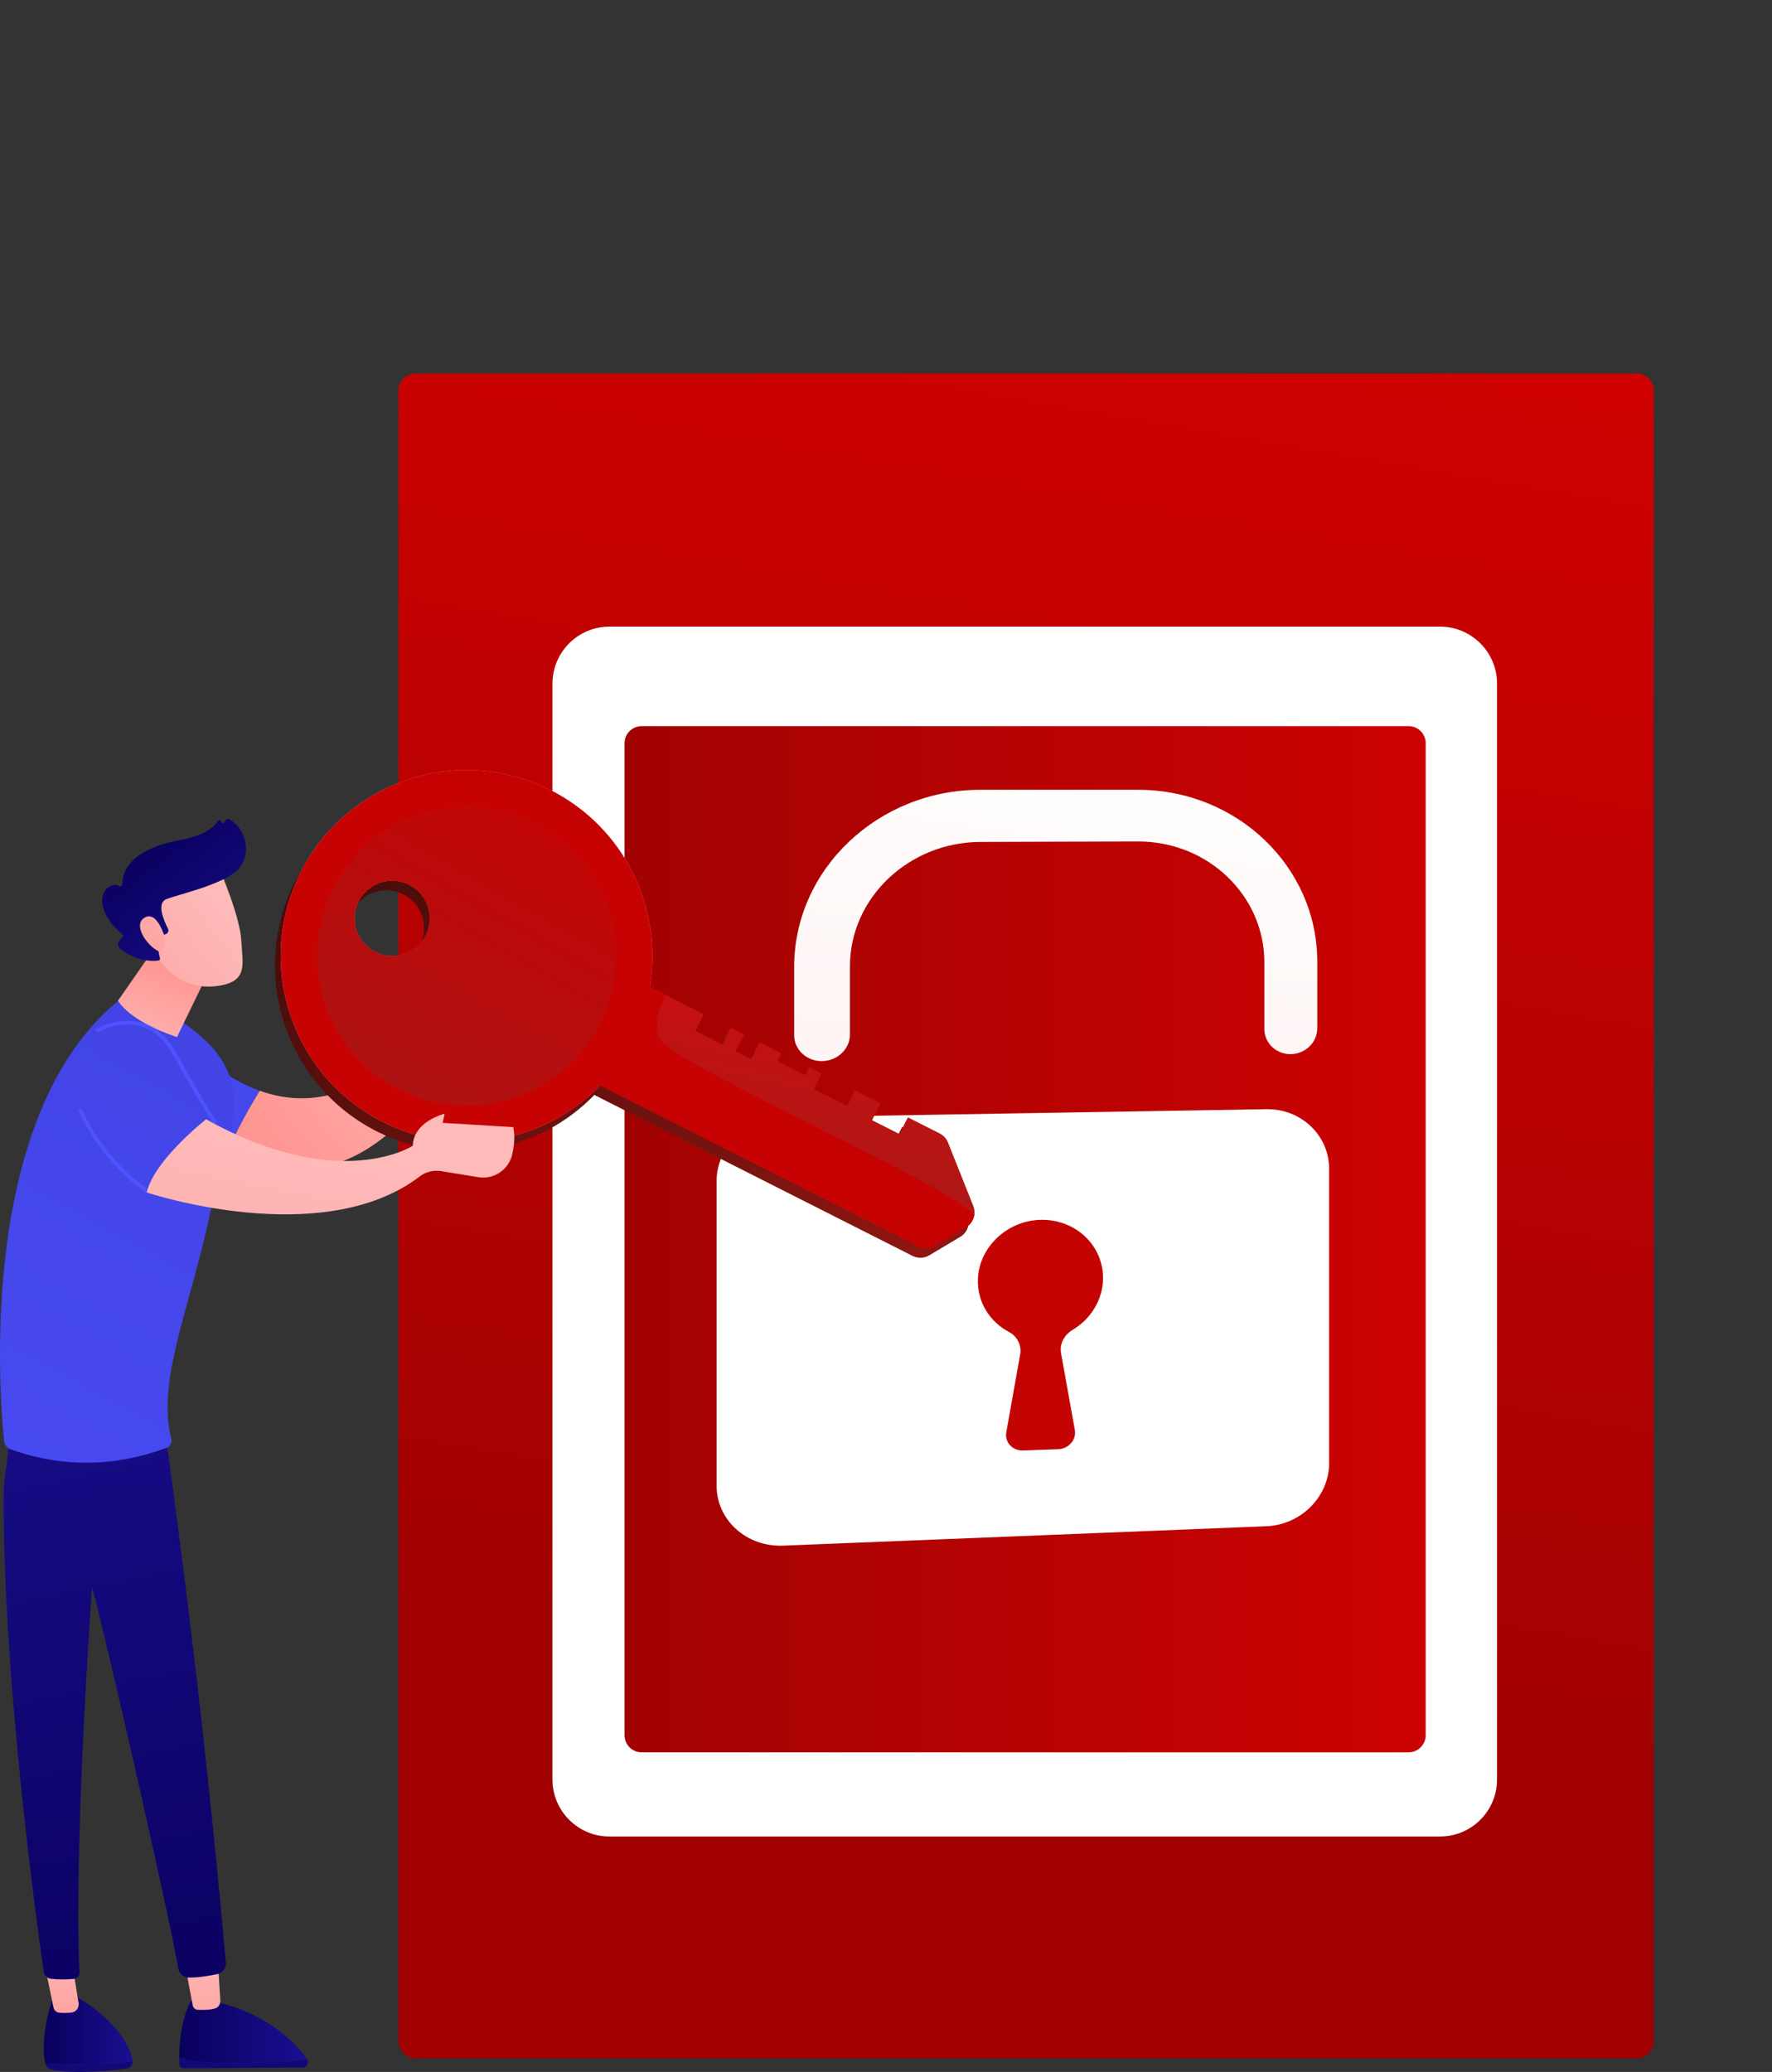 <svg width="331" height="387" viewBox="0 0 331 387" fill="none" xmlns="http://www.w3.org/2000/svg">
<rect x="0" y="0" width="331" height="387" fill="#333333" stroke="none"/>
<g clip-path="url(#clip0_626_242)">
<g opacity="0.5">
<path d="M260.427 205.097L289.652 205.067L289.852 193.151H260.599L260.427 205.097Z" fill="white"/>
<path d="M227.669 205.092L256.866 205.061L257.034 193.151H227.81L227.669 205.092Z" fill="white"/>
<path d="M260.119 226.485L289.293 226.499L289.492 214.661L260.29 214.653L260.119 226.485Z" fill="white"/>
<path d="M227.418 226.468L256.563 226.482L256.731 214.651L227.558 214.642L227.418 226.468Z" fill="white"/>
<path d="M259.812 247.725L288.934 247.748L289.133 235.953L259.983 235.934L259.812 247.725Z" fill="white"/>
<path d="M227.167 247.697L256.262 247.722L256.429 235.931L227.306 235.913L227.167 247.697Z" fill="white"/>
<path d="M259.505 268.891L288.577 268.924L288.776 257.17L259.674 257.14L259.505 268.891Z" fill="white"/>
<path d="M226.918 268.853L255.962 268.886L256.127 257.137L227.057 257.109L226.918 268.853Z" fill="white"/>
<path d="M259.199 289.985L288.221 290.027L288.419 278.313L259.369 278.275L259.199 289.985Z" fill="white"/>
<path d="M226.669 289.936L255.662 289.98L255.828 278.27L226.807 278.232L226.669 289.936Z" fill="white"/>
<path d="M258.896 311.005L287.868 311.057L288.064 299.384L259.064 299.336L258.896 311.005Z" fill="white"/>
<path d="M226.421 310.946L255.364 310.998L255.529 299.33L226.558 299.283L226.421 310.946Z" fill="white"/>
<path d="M258.593 331.954L287.514 332.015L287.71 320.381L258.761 320.324L258.593 331.954Z" fill="white"/>
<path d="M226.174 331.885L255.067 331.945L255.232 320.317L226.311 320.261L226.174 331.885Z" fill="white"/>
<path d="M258.29 352.829L287.162 352.899L287.358 341.306L258.457 341.24L258.29 352.829Z" fill="white"/>
<path d="M225.927 352.751L254.771 352.821L254.935 341.232L226.063 341.167L225.927 352.751Z" fill="white"/>
<path d="M257.989 373.634L286.812 373.713L287.007 362.159L258.156 362.085L257.989 373.634Z" fill="white"/>
<path d="M225.682 373.545L254.476 373.624L254.64 362.075L225.818 362.001L225.682 373.545Z" fill="white"/>
</g>
<path d="M305.678 69.758H77.655C75.873 69.758 74.428 71.203 74.428 72.986V381.251C74.428 383.033 75.873 384.478 77.655 384.478H305.678C307.46 384.478 308.905 383.033 308.905 381.251V72.986C308.905 71.203 307.46 69.758 305.678 69.758Z" fill="url(#paint0_linear_626_242)"/>
<path d="M268.989 117.04H113.846C107.965 117.04 103.198 121.809 103.198 127.693V332.368C103.198 338.252 107.965 343.021 113.846 343.021H268.989C274.87 343.021 279.638 338.252 279.638 332.368V127.693C279.638 121.809 274.87 117.04 268.989 117.04Z" fill="white"/>
<path d="M263.12 135.628H119.856C118.092 135.628 116.662 137.059 116.662 138.823V324.103C116.662 325.868 118.092 327.299 119.856 327.299H263.12C264.884 327.299 266.314 325.868 266.314 324.103V138.823C266.314 137.059 264.884 135.628 263.12 135.628Z" fill="url(#paint1_linear_626_242)"/>
<path d="M236.557 207.176L146.313 208.677C139.448 208.791 133.856 214.135 133.856 220.611V277.468C133.856 283.944 139.444 288.97 146.313 288.694L236.557 285.069C243.039 284.808 248.275 279.524 248.275 273.265V218.314C248.275 212.055 243.039 207.068 236.557 207.176Z" fill="url(#paint2_linear_626_242)"/>
<path d="M241.125 196.893C238.392 196.934 236.173 194.823 236.173 192.18V179.736C236.173 167.252 225.617 157.126 212.55 157.171L183.152 157.255C169.749 157.294 158.766 167.719 158.766 180.495V193.217C158.766 195.922 156.439 198.15 153.564 198.194C150.689 198.237 148.346 196.07 148.346 193.357V180.589C148.346 162.355 164.049 147.513 183.152 147.513H212.55C231.113 147.513 246.062 161.922 246.062 179.632V192.04C246.062 194.683 243.853 196.852 241.125 196.893Z" fill="url(#paint3_linear_626_242)"/>
<path d="M206.042 238.686C206.042 232.368 200.529 227.407 193.825 227.863C187.898 228.266 182.998 233.015 182.677 238.684C182.429 243.084 184.846 246.887 188.52 248.811C189.268 249.21 189.868 249.838 190.233 250.603C190.598 251.368 190.708 252.23 190.547 253.062L187.97 267.524C187.642 269.366 189.121 270.985 191.07 270.915L197.691 270.678C199.628 270.608 201.098 268.891 200.773 267.079L198.196 252.747C197.89 251.038 198.778 249.339 200.344 248.402C203.755 246.364 206.042 242.75 206.042 238.686Z" fill="url(#paint4_linear_626_242)"/>
<path d="M24.787 385.028C24.791 384.902 24.778 384.775 24.749 384.652C22.877 377.224 13.589 372.606 13.589 372.606L9.912 372.892C7.795 379.434 8.068 383.447 8.407 385.234C8.417 385.284 8.432 385.332 8.445 385.374C11.478 385.654 17.727 385.831 24.787 385.028Z" fill="url(#paint5_linear_626_242)"/>
<path d="M8.442 385.382C8.51 385.667 8.655 385.928 8.861 386.136C9.067 386.344 9.326 386.492 9.611 386.562C13.93 387.471 20.794 386.74 23.676 386.363C24.312 386.279 24.777 385.692 24.787 385.028C17.727 385.831 11.478 385.654 8.442 385.382Z" fill="#120878"/>
<path d="M8.429 367.411L9.987 374.919C10.032 375.177 10.158 375.414 10.346 375.596C10.535 375.777 10.777 375.894 11.037 375.928C11.84 376.009 12.651 375.996 13.452 375.89C14.256 375.772 14.815 374.954 14.673 374.076L13.589 367.411H8.429Z" fill="url(#paint6_linear_626_242)"/>
<path d="M40.732 385.287C36.669 385.174 34.568 384.694 33.478 384.25C33.478 384.655 33.478 385.066 33.491 385.493C33.487 385.702 33.565 385.904 33.708 386.057C33.851 386.209 34.048 386.299 34.257 386.309L56.575 386.169C57.288 386.169 57.704 385.338 57.395 384.684C54.461 384.923 47.01 385.464 40.732 385.287Z" fill="#120878"/>
<path d="M57.389 384.68C57.365 384.621 57.336 384.565 57.301 384.512C55.33 381.757 50.31 376.27 40.39 373.891L35.627 373.74C35.627 373.74 33.509 377.425 33.468 384.251C34.555 384.696 36.658 385.175 40.722 385.289C47.01 385.464 54.461 384.923 57.389 384.68Z" fill="url(#paint7_linear_626_242)"/>
<path d="M34.537 366.746C34.613 367.098 35.602 372.439 35.986 374.511C36.02 374.74 36.13 374.952 36.299 375.111C36.468 375.27 36.685 375.369 36.916 375.39C37.731 375.434 39.045 375.44 40.176 375.133C40.785 374.968 41.194 374.345 41.157 373.656L40.624 365.206L34.537 366.746Z" fill="url(#paint8_linear_626_242)"/>
<path d="M30.925 268.115C30.925 268.115 37.472 313.117 42.196 366.669C42.284 367.667 41.495 368.535 40.515 368.741C39.071 369.045 36.95 369.406 35.191 369.357C34.736 369.342 34.3 369.17 33.957 368.87C33.615 368.57 33.386 368.16 33.311 367.711C31.703 358.268 20.218 307.594 17.201 296.44C17.201 296.44 13.738 343.812 14.844 368.394C14.858 368.689 14.76 368.978 14.569 369.202C14.379 369.427 14.11 369.571 13.817 369.605C12.397 369.758 10.965 369.754 9.546 369.594C9.2 369.56 8.876 369.412 8.624 369.172C8.372 368.932 8.208 368.615 8.158 368.271C7.01 360.282 0.413 312.713 0.693 278.449C0.709 276.516 2.959 260.641 2.959 260.641L30.925 268.115Z" fill="url(#paint9_linear_626_242)"/>
<path d="M33.468 192.436L34.344 215.982C36.676 216.791 39.052 217.466 41.461 218.004C42.873 213.456 45.981 207.877 48.525 203.727C39.174 200.422 33.468 192.436 33.468 192.436Z" fill="url(#paint10_linear_626_242)"/>
<path d="M1.984 270.708C1.655 270.59 1.366 270.38 1.15 270.104C0.935 269.828 0.803 269.497 0.768 269.148C-0.102 260.699 -4.318 208.31 22.293 186.758C22.293 186.758 23.819 182.764 36.362 192.583C48.906 202.402 42.19 212.694 39.187 226.888C35.553 244.067 29.177 258.107 31.999 268.678C32.095 269.029 32.056 269.404 31.89 269.729C31.724 270.054 31.443 270.305 31.102 270.434C21.357 274.027 11.652 274.146 1.984 270.708Z" fill="url(#paint11_linear_626_242)"/>
<path d="M32.672 171.062C32.664 171.807 22.039 186.899 22.039 186.899C22.039 186.899 23.946 190.658 33.052 193.709L40.911 177.542L32.672 171.062Z" fill="url(#paint12_linear_626_242)"/>
<path d="M27.409 222.727C27.34 222.727 27.273 222.707 27.216 222.668C18.728 216.93 14.735 207.672 14.696 207.576C14.66 207.492 14.659 207.397 14.693 207.312C14.727 207.228 14.794 207.16 14.878 207.124C14.962 207.088 15.057 207.087 15.142 207.121C15.227 207.155 15.295 207.222 15.33 207.306C15.37 207.397 19.288 216.476 27.603 222.096C27.664 222.138 27.71 222.197 27.735 222.267C27.759 222.337 27.761 222.413 27.739 222.483C27.718 222.554 27.674 222.616 27.614 222.66C27.555 222.704 27.483 222.727 27.409 222.727Z" fill="url(#paint13_linear_626_242)"/>
<path d="M40.053 209.895C39.995 209.895 39.938 209.88 39.887 209.853C39.837 209.825 39.794 209.785 39.763 209.736C39.737 209.697 37.144 205.659 32.205 196.81C30.686 194.09 28.69 192.367 26.272 191.69C22.268 190.569 18.408 192.718 18.37 192.74C18.291 192.785 18.197 192.797 18.108 192.773C18.02 192.749 17.945 192.691 17.9 192.611C17.855 192.532 17.843 192.437 17.867 192.349C17.891 192.261 17.949 192.186 18.029 192.14C18.195 192.045 22.164 189.823 26.451 191.019C29.055 191.746 31.195 193.58 32.807 196.469C37.734 205.299 40.317 209.319 40.343 209.364C40.377 209.415 40.396 209.476 40.398 209.538C40.401 209.6 40.386 209.661 40.357 209.716C40.327 209.77 40.283 209.816 40.229 209.847C40.176 209.879 40.115 209.895 40.053 209.895Z" fill="url(#paint14_linear_626_242)"/>
<path d="M41.039 162.41C41.039 162.41 44.821 171.099 45.074 175.66C45.326 180.22 46.31 183.179 41.039 184.097C35.767 185.015 31.328 182.388 28.922 177.846C28.922 177.846 25.154 170.845 25.998 167.979C26.843 165.113 41.039 162.41 41.039 162.41Z" fill="url(#paint15_linear_626_242)"/>
<path d="M30.724 174.576L31.024 174.444C31.114 174.405 31.196 174.347 31.263 174.275C31.33 174.202 31.382 174.117 31.415 174.024C31.448 173.931 31.462 173.832 31.455 173.733C31.449 173.635 31.422 173.539 31.377 173.451C30.634 172.013 29.184 168.721 31.057 167.953C33.47 166.963 43.025 165.009 45.086 161.622C47.069 158.362 45.313 154.153 42.674 152.956C42.59 152.916 42.494 152.91 42.406 152.939C42.317 152.967 42.243 153.029 42.199 153.11L41.979 153.531C41.946 153.594 41.894 153.646 41.831 153.679C41.768 153.713 41.697 153.727 41.626 153.72C41.555 153.713 41.487 153.684 41.432 153.639C41.378 153.593 41.338 153.532 41.318 153.464C41.299 153.397 41.261 153.338 41.21 153.292C41.158 153.247 41.094 153.217 41.026 153.207C40.957 153.198 40.888 153.208 40.825 153.237C40.763 153.266 40.71 153.313 40.673 153.371C40.039 154.386 38.328 156.034 33.753 156.875C27.25 158.076 22.951 160.708 22.844 165.203C22.843 165.268 22.826 165.332 22.792 165.388C22.758 165.443 22.71 165.489 22.652 165.519C22.595 165.55 22.53 165.564 22.465 165.56C22.4 165.556 22.337 165.535 22.283 165.498C21.803 165.206 21.034 165.068 20.007 165.933C18.222 167.435 18.952 171.332 22.867 174.537C22.911 174.571 22.947 174.616 22.97 174.666C22.994 174.717 23.006 174.773 23.004 174.828C23.002 174.884 22.988 174.939 22.961 174.988C22.934 175.037 22.896 175.08 22.851 175.112C22.14 175.574 21.083 176.673 23.824 178.139C26.66 179.655 28.776 179.532 29.592 179.4C29.64 179.392 29.686 179.375 29.727 179.349C29.768 179.322 29.803 179.288 29.83 179.248C29.857 179.208 29.876 179.162 29.885 179.114C29.894 179.066 29.893 179.017 29.882 178.97L29.012 175.019C29 174.967 29 174.912 29.012 174.86C29.024 174.808 29.048 174.759 29.081 174.717C29.115 174.675 29.157 174.642 29.206 174.618C29.254 174.595 29.307 174.583 29.361 174.583L30.724 174.576Z" fill="url(#paint16_linear_626_242)"/>
<path d="M30.888 175.417C30.888 175.417 29.445 169.867 26.965 171.423C24.485 172.979 28.255 177.643 30.254 177.85L30.888 175.417Z" fill="url(#paint17_linear_626_242)"/>
<path d="M79.844 190.664C79.844 190.664 77.951 187.301 78.071 185.671C78.191 184.041 77.174 181.638 78.256 181.816C79.337 181.994 79.561 181.849 79.856 183.808C80.15 185.767 83.565 194.328 79.844 190.664Z" fill="url(#paint18_linear_626_242)"/>
<path d="M80.202 185.32L80.158 192.035C67.33 205.892 56.946 206.708 48.525 203.729C45.98 207.879 42.873 213.459 41.46 218.007C75.719 225.562 83.785 194.055 83.785 194.055C88.425 192.132 89.361 191.008 89.162 189.748L80.202 185.32Z" fill="url(#paint19_linear_626_242)"/>
<path d="M90.067 178.659C88.972 178.213 86.83 174.128 86.425 175.472C86.02 176.816 86.598 178.659 86.425 179.231C86.251 179.802 83.581 186.378 84.115 187.84C84.499 188.894 86.62 188.739 86.943 190.464C86.974 190.733 87.102 190.982 87.304 191.162C87.506 191.343 87.768 191.443 88.039 191.443C88.309 191.443 88.571 191.343 88.773 191.162C88.975 190.982 89.104 190.733 89.134 190.464C89.172 190.235 91.165 179.103 90.067 178.659Z" fill="url(#paint20_linear_626_242)"/>
<path d="M55.1 164.673C46.449 181.79 53.307 202.681 70.416 211.335C84.323 218.368 100.721 215.153 111.019 204.513L170.465 234.581C170.951 234.827 171.491 234.945 172.035 234.927C172.579 234.908 173.109 234.752 173.576 234.473L179.39 231.009C179.487 230.949 179.581 230.884 179.671 230.814C179.697 230.794 179.721 230.774 179.746 230.753C179.813 230.7 179.879 230.644 179.941 230.585C179.962 230.566 179.984 230.546 180.004 230.525C180.081 230.449 180.155 230.37 180.224 230.287C180.591 229.84 180.832 229.303 180.921 228.731C181.01 228.159 180.944 227.574 180.73 227.037L176.006 215.188C175.713 214.459 175.166 213.861 174.465 213.506L168.511 210.496L166.935 213.613L161.825 211.016L163.402 207.897L158.616 205.477L157.166 208.353L150.95 205.208L152.399 202.34L150.083 201.169L149.336 202.644L144.125 200.01L144.871 198.532L140.819 196.482L139.243 199.6L136.347 198.136L137.923 195.017L135.414 193.756L133.838 196.86L128.82 194.322L130.396 191.205L123.342 187.637L120.32 186.109C122.782 171.504 115.65 156.386 101.742 149.352C84.633 140.696 63.751 147.556 55.1 164.673ZM75.355 167.037C76.595 167.665 77.621 168.646 78.304 169.858C78.987 171.069 79.296 172.456 79.191 173.842C79.086 175.229 78.573 176.553 77.715 177.648C76.858 178.743 75.696 179.559 74.375 179.992C73.055 180.426 71.635 180.459 70.296 180.085C68.957 179.712 67.759 178.95 66.853 177.896C65.947 176.841 65.373 175.541 65.205 174.161C65.038 172.781 65.283 171.381 65.91 170.14C66.751 168.476 68.219 167.214 69.99 166.632C71.761 166.05 73.691 166.196 75.355 167.037Z" fill="url(#paint21_linear_626_242)"/>
<path d="M103.285 175.162L131.466 189.416L129.89 192.534L134.908 195.072L136.484 191.954L138.993 193.224L137.417 196.341L140.313 197.805L141.889 194.688L145.942 196.739L145.195 198.214L150.406 200.851L151.153 199.375L153.469 200.545L152.02 203.414L158.236 206.558L159.686 203.69L164.472 206.111L162.893 209.229L168.008 211.816L169.584 208.698L175.538 211.71C176.238 212.065 176.786 212.662 177.079 213.391L181.803 225.239C182.087 225.953 182.108 226.746 181.861 227.475C181.614 228.204 181.116 228.821 180.455 229.215L174.641 232.679C174.174 232.959 173.643 233.115 173.099 233.134C172.555 233.153 172.015 233.034 171.53 232.787L99.769 196.488L103.285 175.162Z" fill="url(#paint22_linear_626_242)"/>
<path d="M71.487 209.547C88.596 218.202 109.478 211.341 118.129 194.224C126.78 177.108 119.922 156.216 102.813 147.563C85.703 138.91 64.821 145.769 56.17 162.885C47.52 180 54.377 200.893 71.487 209.547ZM70.086 177.801C68.845 177.174 67.819 176.192 67.136 174.981C66.453 173.77 66.145 172.383 66.249 170.997C66.354 169.61 66.868 168.285 67.725 167.191C68.582 166.096 69.745 165.28 71.065 164.846C72.386 164.412 73.805 164.38 75.144 164.753C76.483 165.127 77.682 165.889 78.588 166.943C79.494 167.998 80.067 169.297 80.235 170.678C80.403 172.058 80.158 173.457 79.531 174.698C79.114 175.523 78.539 176.258 77.839 176.86C77.138 177.462 76.326 177.92 75.448 178.208C74.57 178.497 73.644 178.609 72.723 178.539C71.802 178.468 70.904 178.217 70.08 177.8L70.086 177.801Z" fill="url(#paint23_linear_626_242)"/>
<path d="M112.09 202.725L171.535 232.793C172.021 233.039 172.561 233.159 173.105 233.14C173.649 233.121 174.179 232.965 174.647 232.685L180.46 229.221C180.879 228.97 181.236 228.627 181.503 228.218C181.769 227.809 181.94 227.345 182.001 226.86C176.584 220.987 125.083 198.489 123.163 193.859C122.477 192.212 122.36 189.717 124.412 185.848L121.392 184.32C123.853 169.715 116.721 154.596 102.814 147.564C85.704 138.909 64.822 145.77 56.172 162.885C47.521 180 54.378 200.893 71.488 209.547C85.392 216.582 101.791 213.367 112.09 202.725ZM76.423 165.251C77.664 165.878 78.691 166.86 79.374 168.071C80.056 169.282 80.365 170.669 80.26 172.056C80.155 173.443 79.642 174.767 78.784 175.862C77.927 176.957 76.765 177.772 75.444 178.206C74.123 178.64 72.704 178.672 71.365 178.299C70.025 177.925 68.827 177.163 67.921 176.108C67.015 175.054 66.442 173.754 66.275 172.373C66.107 170.993 66.352 169.593 66.98 168.352C67.396 167.528 67.971 166.794 68.671 166.192C69.371 165.59 70.182 165.132 71.059 164.844C71.936 164.556 72.861 164.444 73.782 164.514C74.702 164.583 75.6 164.834 76.423 165.251Z" fill="url(#paint24_linear_626_242)"/>
<path d="M74.56 203.465C88.312 210.42 105.1 204.907 112.049 191.15C118.998 177.392 113.491 160.596 99.739 153.646C85.987 146.696 69.199 152.204 62.25 165.961C55.302 179.719 60.809 196.509 74.56 203.465ZM70.077 177.801C68.837 177.174 67.81 176.192 67.127 174.981C66.445 173.77 66.136 172.383 66.241 170.997C66.346 169.61 66.859 168.286 67.716 167.191C68.574 166.096 69.736 165.28 71.056 164.846C72.377 164.413 73.797 164.38 75.136 164.753C76.475 165.127 77.673 165.889 78.579 166.943C79.485 167.998 80.058 169.297 80.226 170.678C80.394 172.058 80.149 173.457 79.522 174.698C78.681 176.362 77.213 177.623 75.443 178.205C73.672 178.786 71.743 178.641 70.08 177.8L70.077 177.801Z" fill="url(#paint25_linear_626_242)"/>
<path d="M27.409 222.727C27.409 222.727 60.1 233.676 78.385 219.747C78.944 219.318 79.584 219.006 80.267 218.832C80.95 218.658 81.662 218.625 82.358 218.735L89.343 219.875C90.755 220.105 92.201 219.785 93.384 218.98C94.567 218.175 95.396 216.947 95.7 215.548C96.06 213.892 96.234 212.08 95.867 210.524L82.68 209.728L83.057 208.015C83.057 208.015 77.228 209.442 77.11 214.004C77.11 214.004 63.438 222.964 38.5 209.056C38.5 209.054 28.789 216.66 27.409 222.727Z" fill="url(#paint26_linear_626_242)"/>
</g>
<defs>
<linearGradient id="paint0_linear_626_242" x1="260.858" y1="-176.671" x2="176.157" y2="317.209" gradientUnits="userSpaceOnUse">
<stop stop-color="#F90101"/>
<stop offset="1" stop-color="#A10101"/>
</linearGradient>
<linearGradient id="paint1_linear_626_242" x1="116.662" y1="231.464" x2="266.312" y2="231.464" gradientUnits="userSpaceOnUse">
<stop stop-color="#A20202"/>
<stop offset="1" stop-color="#CC0202"/>
</linearGradient>
<linearGradient id="paint2_linear_626_242" x1="207.28" y1="134.506" x2="104.732" y2="844.969" gradientUnits="userSpaceOnUse">
<stop stop-color="white"/>
<stop offset="1" stop-color="white"/>
</linearGradient>
<linearGradient id="paint3_linear_626_242" x1="204.593" y1="134.119" x2="102.045" y2="844.581" gradientUnits="userSpaceOnUse">
<stop stop-color="white"/>
<stop offset="1" stop-color="#FF928E"/>
</linearGradient>
<linearGradient id="paint4_linear_626_242" x1="210.443" y1="215.308" x2="360.751" y2="-83.414" gradientUnits="userSpaceOnUse">
<stop stop-color="#C40303"/>
</linearGradient>
<linearGradient id="paint5_linear_626_242" x1="8.172" y1="379.109" x2="24.788" y2="379.109" gradientUnits="userSpaceOnUse">
<stop stop-color="#09005D"/>
<stop offset="1" stop-color="#1A0F91"/>
</linearGradient>
<linearGradient id="paint6_linear_626_242" x1="12.793" y1="360.186" x2="9.616" y2="387.895" gradientUnits="userSpaceOnUse">
<stop stop-color="#FEBBBA"/>
<stop offset="1" stop-color="#FF928E"/>
</linearGradient>
<linearGradient id="paint7_linear_626_242" x1="33.472" y1="379.531" x2="57.391" y2="379.531" gradientUnits="userSpaceOnUse">
<stop stop-color="#09005D"/>
<stop offset="1" stop-color="#1A0F91"/>
</linearGradient>
<linearGradient id="paint8_linear_626_242" x1="38.235" y1="363.13" x2="36.811" y2="390.986" gradientUnits="userSpaceOnUse">
<stop stop-color="#FEBBBA"/>
<stop offset="1" stop-color="#FF928E"/>
</linearGradient>
<linearGradient id="paint9_linear_626_242" x1="33.83" y1="386.327" x2="0.952" y2="229.621" gradientUnits="userSpaceOnUse">
<stop stop-color="#09005D"/>
<stop offset="1" stop-color="#1A0F91"/>
</linearGradient>
<linearGradient id="paint10_linear_626_242" x1="67.38" y1="172.204" x2="-5.24" y2="252.285" gradientUnits="userSpaceOnUse">
<stop stop-color="#4042E2"/>
<stop offset="1" stop-color="#4F52FF"/>
</linearGradient>
<linearGradient id="paint11_linear_626_242" x1="53.269" y1="176.652" x2="-52.61" y2="370.902" gradientUnits="userSpaceOnUse">
<stop stop-color="#4042E2"/>
<stop offset="1" stop-color="#4F52FF"/>
</linearGradient>
<linearGradient id="paint12_linear_626_242" x1="25.455" y1="198.677" x2="32.831" y2="178.542" gradientUnits="userSpaceOnUse">
<stop stop-color="#FEBBBA"/>
<stop offset="1" stop-color="#FF928E"/>
</linearGradient>
<linearGradient id="paint13_linear_626_242" x1="31.833" y1="133.768" x2="28.405" y2="159.931" gradientUnits="userSpaceOnUse">
<stop stop-color="#4042E2"/>
<stop offset="1" stop-color="#4F52FF"/>
</linearGradient>
<linearGradient id="paint14_linear_626_242" x1="37.822" y1="134.553" x2="34.396" y2="160.715" gradientUnits="userSpaceOnUse">
<stop stop-color="#4042E2"/>
<stop offset="1" stop-color="#4F52FF"/>
</linearGradient>
<linearGradient id="paint15_linear_626_242" x1="43.572" y1="168.47" x2="-0.362" y2="203.446" gradientUnits="userSpaceOnUse">
<stop stop-color="#FEBBBA"/>
<stop offset="1" stop-color="#FF928E"/>
</linearGradient>
<linearGradient id="paint16_linear_626_242" x1="26.616" y1="156.958" x2="46.757" y2="182.877" gradientUnits="userSpaceOnUse">
<stop stop-color="#09005D"/>
<stop offset="1" stop-color="#1A0F91"/>
</linearGradient>
<linearGradient id="paint17_linear_626_242" x1="39.152" y1="166.553" x2="17.53" y2="183.089" gradientUnits="userSpaceOnUse">
<stop stop-color="#FEBBBA"/>
<stop offset="1" stop-color="#FF928E"/>
</linearGradient>
<linearGradient id="paint18_linear_626_242" x1="90.307" y1="177.483" x2="44.527" y2="217.012" gradientUnits="userSpaceOnUse">
<stop stop-color="#FEBBBA"/>
<stop offset="1" stop-color="#FF928E"/>
</linearGradient>
<linearGradient id="paint19_linear_626_242" x1="91.261" y1="181.17" x2="46.699" y2="219.647" gradientUnits="userSpaceOnUse">
<stop stop-color="#FEBBBA"/>
<stop offset="1" stop-color="#FF928E"/>
</linearGradient>
<linearGradient id="paint20_linear_626_242" x1="92" y1="179.445" x2="46.221" y2="218.973" gradientUnits="userSpaceOnUse">
<stop stop-color="#FEBBBA"/>
<stop offset="1" stop-color="#FF928E"/>
</linearGradient>
<linearGradient id="paint21_linear_626_242" x1="34.226" y1="98.595" x2="150.009" y2="251.38" gradientUnits="userSpaceOnUse">
<stop stop-color="#200707"/>
<stop offset="1" stop-color="#8D1611"/>
</linearGradient>
<linearGradient id="paint22_linear_626_242" x1="158.015" y1="125.622" x2="136.498" y2="231.112" gradientUnits="userSpaceOnUse">
<stop stop-color="#FF0000"/>
<stop offset="0.995" stop-color="#A21A1A"/>
</linearGradient>
<linearGradient id="paint23_linear_626_242" x1="46.823" y1="175.551" x2="228.298" y2="189.122" gradientUnits="userSpaceOnUse">
<stop stop-color="#FF9085"/>
<stop offset="1" stop-color="#FB6FBB"/>
</linearGradient>
<linearGradient id="paint24_linear_626_242" x1="129.367" y1="168.648" x2="173.298" y2="57.003" gradientUnits="userSpaceOnUse">
<stop offset="0" stop-color="#C70202"/>
<stop offset="1" stop-color="#A20202"/>
</linearGradient>
<linearGradient id="paint25_linear_626_242" x1="101" y1="138.5" x2="49.969" y2="227.482" gradientUnits="userSpaceOnUse">
<stop stop-color="#C80303"/>
<stop offset="1" stop-color="#A21A1A"/>
</linearGradient>
<linearGradient id="paint26_linear_626_242" x1="63.059" y1="211.916" x2="41.284" y2="320.533" gradientUnits="userSpaceOnUse">
<stop stop-color="#FEBBBA"/>
<stop offset="1" stop-color="#FF928E"/>
</linearGradient>
<clipPath id="clip0_626_242">
<rect width="331" height="387" fill="white"/>
</clipPath>
</defs>
</svg>
